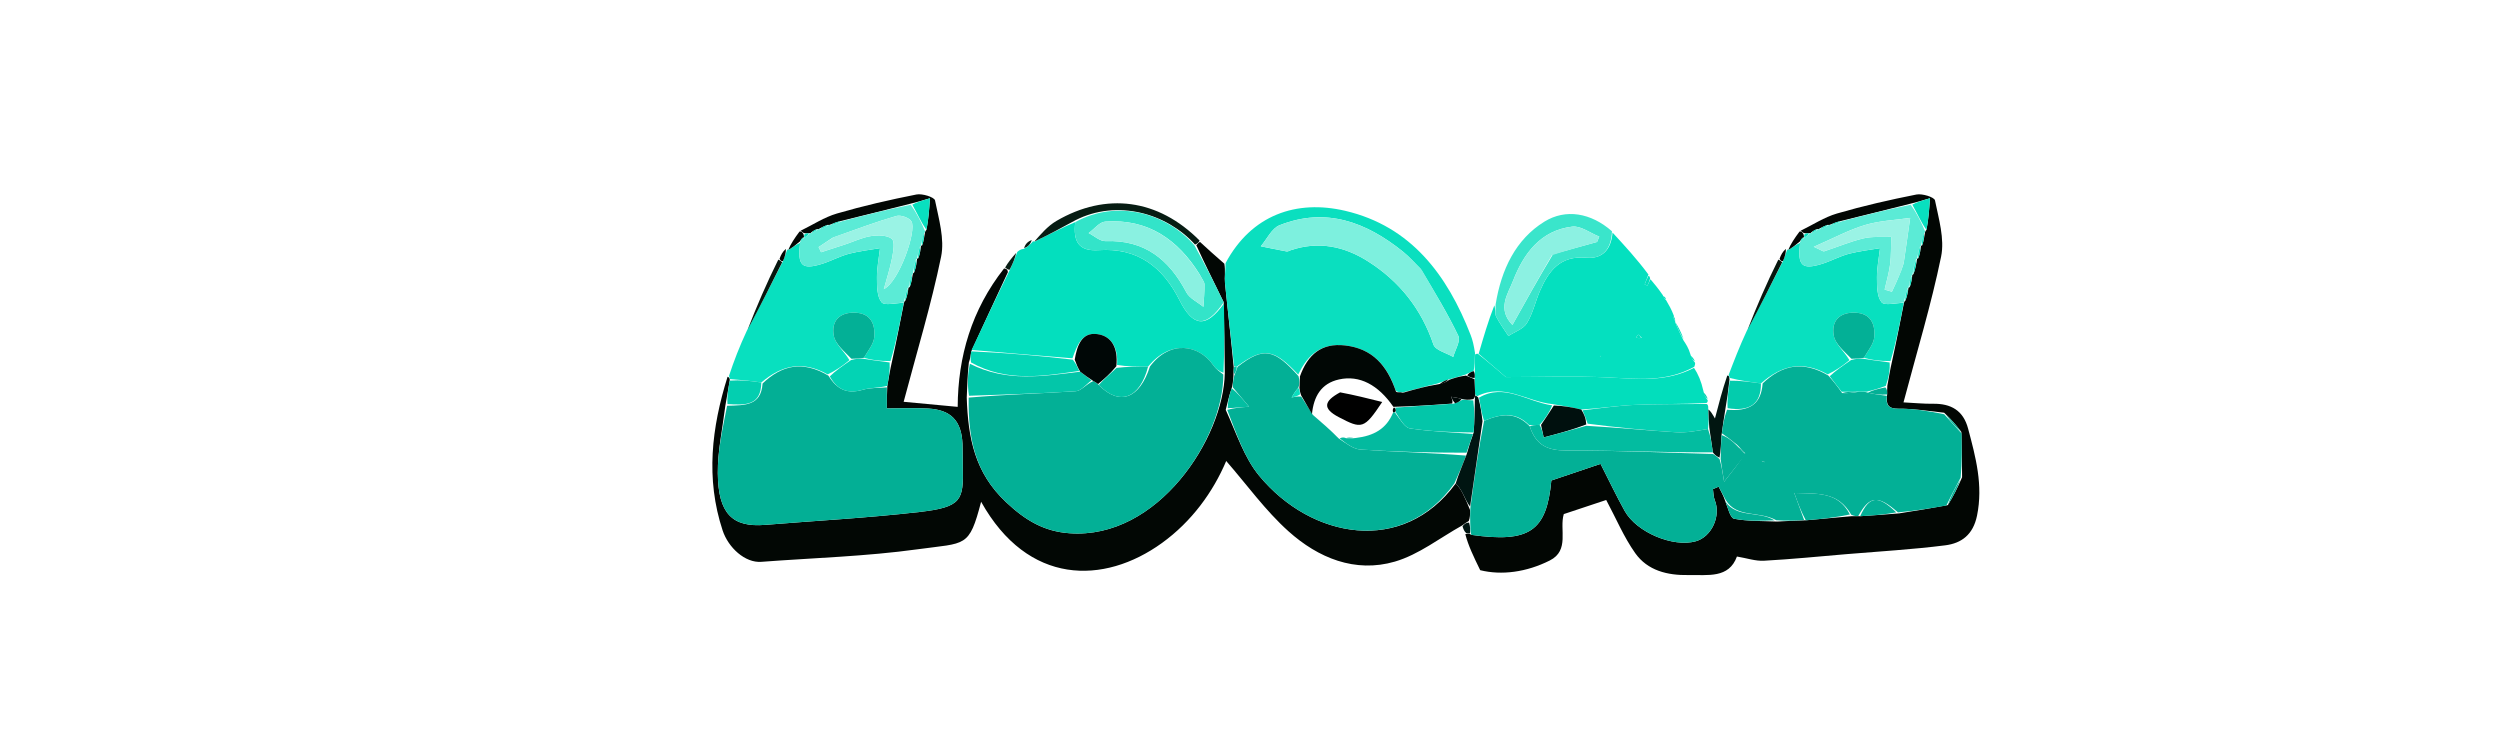 <svg version="1.1" id="Layer_1" xmlns="http://www.w3.org/2000/svg" xmlns:xlink="http://www.w3.org/1999/xlink" x="0px" y="0px"
	 width="100%" viewBox="0 0 600 180" enable-background="new 0 0 600 180" xml:space="preserve">



<path fill="#020704" opacity="1" stroke="none" 
	d="
M350.953,126.094 
	C345.583,129.07 340.521,133.105 334.772,134.783 
	C325.197,137.579 316.347,133.885 309.238,127.511 
	C303.699,122.546 299.267,116.348 294.291,110.639 
	C291.122,118.102 286.021,125.155 278.865,130.325 
	C264.946,140.378 246.696,140.538 235.467,120.423 
	C232.564,131.549 231.855,130.222 220.297,131.82 
	C207.867,133.538 195.249,133.894 182.713,134.84 
	C178.827,135.133 174.798,131.449 173.429,127.302 
	C169.318,114.851 170.794,102.603 174.62,90.413 
	C175.103,90.64 175.159,90.808 175.131,91.354 
	C174.757,93.477 174.467,95.221 174.081,97.38 
	C173.374,103.048 172.225,108.307 172.27,113.555 
	C172.352,123.268 175.757,126.614 183.623,125.969 
	C195.956,124.956 208.328,124.299 220.614,122.882 
	C230.838,121.702 231.266,120.077 231.075,112.008 
	C231.032,110.178 231.079,108.345 230.998,106.516 
	C230.753,101.002 228.237,98.346 222.732,98.05 
	C219.472,97.875 216.195,98.018 212.85,98.018 
	C212.85,95.951 212.85,94.459 212.958,92.597 
	C213.341,90.481 213.617,88.734 214.101,86.651 
	C215.171,81.772 216.032,77.229 216.961,72.62 
	C217.029,72.553 216.978,72.369 217.291,72.149 
	C217.766,70.943 217.926,69.957 218.044,68.985 
	C218.001,68.999 218.029,69.085 218.342,68.889 
	C218.787,67.705 218.918,66.716 219.083,65.711 
	C219.116,65.693 219.094,65.621 219.403,65.369 
	C219.866,64.071 220.019,63.024 220.107,62.001 
	C220.041,62.024 220.09,62.154 220.396,61.969 
	C220.824,60.845 220.946,59.906 221.029,58.98 
	C220.99,58.994 221.016,59.073 221.319,58.873 
	C221.725,57.712 221.828,56.751 222.01,55.727 
	C222.088,55.663 222.016,55.474 222.348,55.182 
	C222.837,52.693 222.993,50.496 223.201,47.583 
	C221.185,48.179 219.904,48.558 218.224,48.961 
	C212.6,50.35 207.373,51.715 201.786,53.044 
	C200.598,53.339 199.771,53.671 198.979,54.013 
	C199.014,54.024 199.037,53.955 198.665,53.962 
	C197.676,54.306 197.058,54.641 196.441,54.991 
	C196.441,55.004 196.416,54.986 196.015,55.007 
	C195.217,55.345 194.821,55.662 194.454,55.996 
	C194.483,56.012 194.447,55.956 194.103,55.957 
	C193.534,56 193.308,56.042 192.855,55.902 
	C192.47,55.605 192.313,55.49 192.156,55.374 
	C195.054,53.966 197.827,52.127 200.876,51.239 
	C207.149,49.411 213.54,47.947 219.951,46.678 
	C221.356,46.399 224.247,47.318 224.407,48.102 
	C225.31,52.55 226.739,57.36 225.865,61.61 
	C223.503,73.096 220.072,84.363 216.877,96.43 
	C221.429,96.858 225.527,97.242 229.845,97.648 
	C229.911,85.578 233.163,74.379 240.978,64.427 
	C241.644,64.517 241.836,64.74 241.895,65.317 
	C238.921,71.761 236.052,77.875 233.103,84.323 
	C232.948,85.336 232.873,86.017 232.524,87.016 
	C232.202,89.884 232.153,92.434 232.018,95.424 
	C232.347,105.137 233.909,113.422 241.466,120.533 
	C246.181,124.968 250.645,127.545 256.683,127.98 
	C277.939,129.511 293.694,105.041 293.95,89.548 
	C293.906,83.707 293.826,78.29 293.686,72.533 
	C291.404,67.808 289.183,63.422 287.107,58.845 
	C287.458,58.405 287.704,58.203 287.989,58.05 
	C289.809,59.719 291.63,61.387 293.842,63.289 
	C294.142,65.008 293.85,66.514 293.996,67.976 
	C294.663,74.644 295.453,81.3 296.102,88.287 
	C296.033,89.068 296.06,89.521 296.022,90.339 
	C295.922,91.445 295.885,92.186 295.606,93.165 
	C295.006,94.928 294.65,96.453 294.174,98.364 
	C296.723,103.936 298.578,109.794 302.206,114.188 
	C314.726,129.35 336.723,133.305 349.374,116.022 
	C350.152,116.844 350.656,117.632 351.075,118.464 
	C351.665,119.634 352.191,120.836 352.809,122.39 
	C352.84,123.497 352.806,124.238 352.503,125.04 
	C351.807,125.431 351.38,125.762 350.953,126.094 
z"/>
<path fill="#020603" opacity="1" stroke="none" 
	d="
M432.16,55.374 
	C435.056,53.967 437.827,52.128 440.875,51.241 
	C447.144,49.416 453.533,47.954 459.94,46.686 
	C461.346,46.407 464.237,47.314 464.396,48.093 
	C465.302,52.537 466.737,57.342 465.865,61.588 
	C463.506,73.074 460.076,84.34 456.839,96.572 
	C459.525,96.706 461.717,96.933 463.906,96.901 
	C468.223,96.838 471.179,98.482 472.348,102.877 
	C474.168,109.723 475.987,116.443 474.487,123.751 
	C473.543,128.354 470.743,130.383 466.863,130.877 
	C458.991,131.881 451.047,132.329 443.133,132.997 
	C436.538,133.554 429.948,134.215 423.343,134.577 
	C421.318,134.688 419.248,133.964 416.864,133.566 
	C414.924,138.883 409.881,137.928 405.22,138.015 
	C400.177,138.108 395.426,136.946 392.453,132.754 
	C389.726,128.908 387.869,124.445 385.489,119.994 
	C382.152,121.104 378.79,122.223 375.308,123.381 
	C374.199,127.058 376.776,132.087 371.945,134.518 
	C366.327,137.345 360.368,138.113 355.248,136.845 
	C353.627,133.512 352.39,130.969 351.677,128.203 
	C352.409,127.994 352.616,128.008 353.087,128.364 
	C367.061,130.34 371.201,127.492 372.325,115.319 
	C376.163,114.022 380.136,112.68 384.128,111.332 
	C386.194,115.381 387.941,119.074 389.927,122.634 
	C392.79,127.769 401.54,131.421 406.964,129.912 
	C410.794,128.847 413.083,123.83 411.546,120.041 
	C411.218,119.232 411.245,118.278 411.109,117.391 
	C411.563,117.195 412.018,116.999 412.473,116.802 
	C413.04,117.868 413.607,118.934 414.11,120.393 
	C414.75,122.081 415.273,124.325 416.191,124.5 
	C419.415,125.116 422.774,125.021 426.515,125.175 
	C428.964,125.046 430.981,124.937 433.395,124.873 
	C437.196,124.555 440.598,124.191 444.332,123.89 
	C445.109,123.91 445.554,123.869 446.436,123.892 
	C449.715,123.707 452.556,123.457 455.814,123.207 
	C459.86,122.58 463.489,121.954 467.472,121.229 
	C468.826,119.087 469.828,117.043 470.899,114.546 
	C470.902,110.729 470.835,107.366 470.724,103.681 
	C469.453,101.97 468.225,100.58 466.598,99.053 
	C462.69,98.613 459.18,98.061 455.675,98.092 
	C453.178,98.113 452.567,97.154 452.916,94.664 
	C452.937,93.873 452.894,93.42 452.96,92.597 
	C453.344,90.481 453.619,88.735 454.104,86.652 
	C455.174,81.773 456.035,77.231 456.964,72.622 
	C457.032,72.555 456.979,72.372 457.293,72.152 
	C457.767,70.945 457.928,69.958 458.046,68.986 
	C458.003,69 458.031,69.086 458.335,68.905 
	C458.754,67.798 458.868,66.873 458.96,65.959 
	C458.937,65.97 458.955,66.018 459.237,65.786 
	C459.741,64.365 459.962,63.176 460.117,62.006 
	C460.051,62.025 460.092,62.157 460.399,61.971 
	C460.827,60.847 460.949,59.907 461.031,58.981 
	C460.991,58.995 461.018,59.074 461.322,58.874 
	C461.728,57.713 461.831,56.752 462.013,55.727 
	C462.091,55.664 462.017,55.477 462.35,55.186 
	C462.84,52.695 462.996,50.495 463.204,47.578 
	C461.185,48.176 459.902,48.556 458.221,48.959 
	C452.598,50.348 447.373,51.713 441.786,53.041 
	C440.597,53.336 439.77,53.669 438.978,54.012 
	C439.013,54.023 439.037,53.953 438.665,53.96 
	C437.675,54.303 437.057,54.64 436.443,54.991 
	C436.447,55.006 436.418,54.983 436.016,55.004 
	C435.217,55.342 434.82,55.661 434.453,55.995 
	C434.482,56.011 434.447,55.954 434.103,55.955 
	C433.532,55.997 433.306,56.039 432.853,55.9 
	C432.471,55.604 432.316,55.489 432.16,55.374 
z"/>
<path fill="#0ADFBF" opacity="1" stroke="none" 
	d="
M296.199,87.96 
	C295.453,81.3 294.663,74.644 293.996,67.976 
	C293.85,66.514 294.142,65.008 294.142,63.135 
	C300.34,51.568 311.13,47.843 322.874,50.602 
	C338.665,54.313 347.361,66.011 352.964,80.423 
	C353.43,81.621 353.718,82.889 354.004,84.715 
	C353.933,86.57 353.947,87.835 353.662,89.059 
	C352.893,89.309 352.422,89.599 351.639,89.92 
	C350.169,90.346 349.013,90.74 347.604,91.077 
	C346.603,91.399 345.855,91.779 344.834,92.082 
	C342.041,92.731 339.523,93.456 336.653,94.172 
	C335.858,94.14 335.413,94.118 334.97,93.728 
	C332.891,87.58 329.268,83.646 322.808,82.907 
	C317.179,82.263 313.879,85.049 311.572,89.902 
	C305.68,83.588 303.171,83.27 296.812,88.007 
	C296.609,87.981 296.199,87.96 296.199,87.96 
M340.972,64.543 
	C339.548,63.144 338.231,61.612 336.682,60.369 
	C327.886,53.313 318.227,49.65 307.093,54.058 
	C305.219,54.8 304.072,57.377 302.589,59.107 
	C304.658,59.528 306.724,59.969 308.8,60.35 
	C309.088,60.403 309.43,60.169 309.745,60.062 
	C316.389,57.806 322.572,59.071 328.324,62.726 
	C335.879,67.526 341.115,74.125 344.03,82.702 
	C344.494,84.07 347.137,84.698 348.772,85.668 
	C349.236,83.965 350.585,81.84 350.01,80.632 
	C347.467,75.294 344.37,70.22 340.972,64.543 
z"/>
<path fill="#03DFBE" opacity="1" stroke="none" 
	d="
M233.183,83.99 
	C236.052,77.875 238.921,71.761 242.218,65.059 
	C243.148,63.136 243.65,61.8 244.153,60.465 
	C244.535,60.141 244.917,59.817 245.694,59.723 
	C246.712,59.256 247.335,58.56 247.958,57.864 
	C247.958,57.864 247.943,57.947 248.262,57.997 
	C251.745,56.323 254.908,54.598 258.056,53.309 
	C257.5,58.041 258.92,60.362 263.724,60.039 
	C272.934,59.42 279.026,64.008 283.046,71.982 
	C286.36,78.555 289.461,78.766 293.747,72.873 
	C293.826,78.29 293.906,83.707 293.631,89.463 
	C292.59,89.116 291.774,88.518 291.237,87.73 
	C287.802,82.698 280.85,81.457 275.545,87.984 
	C272.788,87.992 270.467,87.986 268.096,87.582 
	C268.377,83.537 266.83,80.63 263.293,80.179 
	C259.617,79.711 258.492,82.926 257.389,85.994 
	C249.015,85.328 241.099,84.659 233.183,83.99 
z"/>
<path fill="#04E0BF" opacity="1" stroke="none" 
	d="
M406.781,87.009 
	C406.836,87.177 406.892,87.345 406.626,88.027 
	C399.783,91.809 392.911,90.923 385.978,90.587 
	C377.929,90.196 369.847,90.496 361.408,90.496 
	C359.545,88.897 357.214,86.897 354.883,84.897 
	C356.031,80.951 357.179,77.005 358.643,73.288 
	C358.98,74.345 358.734,75.308 359.074,75.97 
	C359.911,77.601 361.018,79.092 362.016,80.639 
	C363.536,79.637 365.591,78.963 366.455,77.558 
	C367.898,75.21 368.491,72.356 369.603,69.784 
	C371.691,64.95 374.518,61.294 380.698,61.852 
	C384.682,62.211 386.721,59.735 387.009,55.818 
	C389.943,59.001 392.877,62.185 395.624,65.888 
	C395.198,67.028 394.958,67.646 394.719,68.265 
	C394.94,68.355 395.16,68.446 395.38,68.536 
	C395.622,68.028 395.865,67.521 396.107,67.014 
	C397.023,68.102 397.94,69.19 399.044,70.79 
	C399.389,71.567 399.588,71.795 399.829,71.987 
	C400.49,73.11 401.152,74.233 401.739,75.815 
	C401.618,76.604 401.759,76.832 402.09,76.959 
	C402.09,76.959 402.022,76.987 402.035,77.314 
	C402.712,78.994 403.375,80.347 404.038,81.7 
	C404.65,82.617 405.261,83.534 405.68,84.971 
	C405.919,85.998 406.35,86.504 406.781,87.009 
M394.032,81.062 
	C393.754,80.808 393.476,80.553 393.199,80.299 
	C393.008,80.524 392.816,80.749 392.625,80.974 
	C392.994,81.112 393.364,81.25 394.032,81.062 
M384.098,85.651 
	C384.098,85.651 384.012,85.358 384.012,85.358 
	C384.012,85.358 383.917,85.649 384.098,85.651 
z"/>
<path fill="#08E0BF" opacity="1" stroke="none" 
	d="
M456.895,72.688 
	C456.035,77.231 455.174,81.773 453.724,86.655 
	C451.1,86.688 449.065,86.381 447.33,85.873 
	C448.4,84.071 449.698,82.512 449.828,80.861 
	C450.067,77.824 449.009,75.192 445.258,75.044 
	C441.395,74.892 439.448,77.137 440.119,80.611 
	C440.508,82.623 442.618,84.303 443.867,86.442 
	C442.179,87.843 440.577,88.934 438.639,89.851 
	C432.595,86.451 427.571,87.664 422.628,92.019 
	C419.893,91.662 417.563,91.316 415.155,90.713 
	C415.011,90.292 414.946,90.125 414.881,89.959 
	C416.172,86.578 417.462,83.198 419.246,79.366 
	C422.398,73.594 425.058,68.272 427.916,62.657 
	C428.386,61.53 428.657,60.696 428.928,59.862 
	C428.928,59.862 428.935,59.951 429.219,59.982 
	C430.328,59.322 431.153,58.631 432.009,58.31 
	C431.359,63.759 432.456,64.806 437.187,63.358 
	C439.402,62.68 441.475,61.515 443.705,60.915 
	C446.149,60.258 448.699,59.997 451.203,59.563 
	C450.934,61.915 450.451,64.267 450.461,66.618 
	C450.47,68.65 450.452,71.156 451.573,72.541 
	C452.299,73.438 455.051,72.696 456.895,72.688 
z"/>
<path fill="#08E0BF" opacity="1" stroke="none" 
	d="
M216.893,72.687 
	C216.032,77.229 215.171,81.772 213.721,86.655 
	C211.098,86.688 209.065,86.381 207.33,85.873 
	C208.4,84.071 209.698,82.512 209.828,80.861 
	C210.067,77.824 209.009,75.191 205.258,75.044 
	C201.395,74.892 199.447,77.137 200.119,80.611 
	C200.507,82.623 202.617,84.304 203.867,86.443 
	C202.178,87.844 200.575,88.936 198.636,89.855 
	C192.585,86.442 187.561,87.684 182.71,91.799 
	C180.006,91.363 177.61,91.169 175.214,90.976 
	C175.159,90.808 175.103,90.64 174.952,90.225 
	C176.156,86.591 177.454,83.204 179.246,79.366 
	C182.399,73.594 185.059,68.273 187.918,62.659 
	C188.388,61.531 188.657,60.697 188.927,59.863 
	C188.927,59.863 188.933,59.95 189.218,59.983 
	C190.329,59.325 191.155,58.633 192.01,58.312 
	C191.359,63.76 192.456,64.806 197.188,63.357 
	C199.403,62.679 201.476,61.515 203.706,60.915 
	C206.149,60.257 208.699,59.996 211.203,59.562 
	C210.934,61.914 210.451,64.266 210.462,66.617 
	C210.471,68.649 210.452,71.154 211.572,72.54 
	C212.297,73.436 215.049,72.694 216.893,72.687 
z"/>
<path fill="#02DEBC" opacity="1" stroke="none" 
	d="
M354.694,84.909 
	C357.214,86.897 359.545,88.897 361.408,90.496 
	C369.847,90.496 377.929,90.196 385.978,90.587 
	C392.911,90.923 399.783,91.809 406.564,88.284 
	C407.557,89.765 408.293,91.501 408.809,93.798 
	C409.006,94.92 409.422,95.48 409.839,96.04 
	C409.839,96.04 409.987,96.482 409.501,96.731 
	C403.441,97.028 397.86,96.922 392.295,97.176 
	C388.12,97.367 383.966,98.023 379.504,98.286 
	C377.158,97.741 375.109,97.382 372.653,96.994 
	C366.42,96.394 361.019,91.866 354.597,95.057 
	C354.408,95.022 354.04,94.908 354.036,94.515 
	C353.978,93.082 353.924,92.042 353.923,90.688 
	C353.972,89.949 353.966,89.524 353.961,89.099 
	C353.947,87.835 353.933,86.57 354.023,85.103 
	C354.127,84.901 354.505,84.92 354.694,84.909 
z"/>
<path fill="#3AE5CB" opacity="1" stroke="none" 
	d="
M386.874,55.507 
	C386.721,59.735 384.682,62.211 380.698,61.852 
	C374.518,61.294 371.691,64.95 369.603,69.784 
	C368.491,72.356 367.898,75.21 366.455,77.558 
	C365.591,78.963 363.536,79.637 362.016,80.639 
	C361.018,79.092 359.911,77.601 359.074,75.97 
	C358.734,75.308 358.98,74.345 358.945,73.079 
	C360.314,64.616 363.812,57.412 370.67,53.186 
	C375.755,50.052 381.805,51.05 386.874,55.507 
M372.733,60.992 
	C376.255,60.018 379.776,59.044 383.297,58.07 
	C383.475,57.644 383.652,57.218 383.83,56.792 
	C381.66,55.936 379.379,54.147 377.341,54.392 
	C369.708,55.31 365.661,60.872 363.114,67.435 
	C361.904,70.554 359.224,74.136 362.988,77.985 
	C366.218,72.186 369.195,66.84 372.733,60.992 
z"/>
<path fill="#03D1B2" opacity="1" stroke="none" 
	d="
M379.803,98.472 
	C383.966,98.023 388.12,97.367 392.295,97.176 
	C397.86,96.922 403.441,97.028 409.432,96.953 
	C409.849,96.927 410.015,97.392 409.976,98.029 
	C410.037,100.001 410.137,101.337 409.917,102.956 
	C407.157,103.428 404.7,103.902 402.283,103.75 
	C395.191,103.302 388.116,102.605 381.037,101.682 
	C380.627,100.396 380.215,99.434 379.803,98.472 
z"/>
<path fill="#071C13" opacity="1" stroke="none" 
	d="
M258.072,52.873 
	C254.908,54.598 251.745,56.323 248.221,57.987 
	C249.743,56.273 251.417,54.264 253.541,53.024 
	C265.475,46.061 277.963,47.731 287.89,57.72 
	C287.704,58.203 287.458,58.405 286.808,58.694 
	C280.066,51.233 268.159,47.713 258.072,52.873 
z"/>
<path fill="#011611" opacity="1" stroke="none" 
	d="
M410.238,102.673 
	C410.137,101.337 410.037,100.001 410.021,98.271 
	C410.557,98.654 411.009,99.431 411.59,100.432 
	C412.483,96.985 413.347,93.651 414.546,90.138 
	C414.946,90.125 415.011,90.292 415.075,91.108 
	C414.785,93.826 414.495,95.895 414.065,98.328 
	C413.703,100.461 413.479,102.23 413.171,104.413 
	C413.039,106.503 412.992,108.179 412.686,109.824 
	C411.996,109.514 411.564,109.237 411.085,108.553 
	C410.771,106.323 410.504,104.498 410.238,102.673 
z"/>
<path fill="#06160E" opacity="1" stroke="none" 
	d="
M427.717,62.95 
	C425.058,68.272 422.398,73.594 419.43,79.109 
	C421.547,73.639 423.973,67.975 426.797,62.305 
	C427.338,62.54 427.512,62.757 427.717,62.95 
z"/>
<path fill="#06160E" opacity="1" stroke="none" 
	d="
M187.719,62.952 
	C185.059,68.273 182.399,73.594 179.43,79.109 
	C181.547,73.64 183.973,67.976 186.795,62.306 
	C187.337,62.542 187.512,62.76 187.719,62.952 
z"/>
<path fill="#020603" opacity="1" stroke="none" 
	d="
M431.979,57.94 
	C431.153,58.631 430.328,59.322 429.174,59.982 
	C429.771,58.555 430.697,57.159 431.891,55.569 
	C432.316,55.489 432.471,55.604 432.806,56.129 
	C432.986,56.54 432.931,57.006 432.968,57.006 
	C433.005,57.007 433.007,56.933 432.736,57.002 
	C432.287,57.382 432.107,57.693 431.96,58.003 
	C431.992,58.002 431.979,57.94 431.979,57.94 
z"/>
<path fill="#020704" opacity="1" stroke="none" 
	d="
M191.98,57.942 
	C191.155,58.633 190.329,59.325 189.175,59.983 
	C189.77,58.555 190.695,57.159 191.888,55.569 
	C192.313,55.49 192.47,55.605 192.807,56.131 
	C192.988,56.542 192.933,57.007 192.969,57.007 
	C193.006,57.008 193.008,56.935 192.737,57.004 
	C192.288,57.384 192.109,57.694 191.961,58.004 
	C191.993,58.004 191.98,57.942 191.98,57.942 
z"/>
<path fill="#02DDBC" opacity="1" stroke="none" 
	d="
M404.074,81.368 
	C403.375,80.347 402.712,78.994 402.051,77.281 
	C402.739,78.292 403.425,79.664 404.074,81.368 
z"/>
<path fill="#071C13" opacity="1" stroke="none" 
	d="
M243.882,60.687 
	C243.65,61.8 243.148,63.136 242.322,64.729 
	C241.836,64.74 241.644,64.517 241.234,64.204 
	C241.902,63.028 242.757,61.969 243.882,60.687 
z"/>
<path fill="#001512" opacity="1" stroke="none" 
	d="
M352.824,128.021 
	C352.616,128.008 352.409,127.994 351.888,127.957 
	C351.404,127.483 351.232,127.031 351.007,126.337 
	C351.38,125.762 351.807,125.431 352.582,125.415 
	C352.895,126.494 352.859,127.257 352.824,128.021 
z"/>
<path fill="#02DDBC" opacity="1" stroke="none" 
	d="
M396.031,66.773 
	C395.865,67.521 395.622,68.028 395.38,68.536 
	C395.16,68.446 394.94,68.355 394.719,68.265 
	C394.958,67.646 395.198,67.028 395.615,66.232 
	C395.848,66.215 395.902,66.374 396.031,66.773 
z"/>
<path fill="#020704" opacity="1" stroke="none" 
	d="
M187.918,62.659 
	C187.512,62.76 187.337,62.542 187.09,62.116 
	C187.422,61.153 187.856,60.374 188.609,59.729 
	C188.657,60.697 188.388,61.531 187.918,62.659 
z"/>
<path fill="#020603" opacity="1" stroke="none" 
	d="
M427.916,62.657 
	C427.512,62.757 427.338,62.54 427.092,62.115 
	C427.424,61.153 427.857,60.373 428.61,59.728 
	C428.657,60.696 428.386,61.53 427.916,62.657 
z"/>
<path fill="#03D1B2" opacity="1" stroke="none" 
	d="
M409.861,95.742 
	C409.422,95.48 409.006,94.92 408.748,94.16 
	C409.232,94.455 409.558,94.95 409.861,95.742 
z"/>
<path fill="#02DEBC" opacity="1" stroke="none" 
	d="
M406.786,86.727 
	C406.35,86.504 405.919,85.998 405.63,85.314 
	C406.112,85.572 406.452,86.009 406.786,86.727 
z"/>
<path fill="#071C13" opacity="1" stroke="none" 
	d="
M247.616,57.612 
	C247.335,58.56 246.712,59.256 245.783,59.549 
	C246.076,58.551 246.675,57.955 247.616,57.612 
z"/>
<path fill="#02DDBC" opacity="1" stroke="none" 
	d="
M402.036,76.722 
	C401.759,76.832 401.618,76.604 401.747,76.149 
	C401.828,76.022 401.981,76.484 402.036,76.722 
z"/>
<path fill="#02DDBC" opacity="1" stroke="none" 
	d="
M399.859,71.724 
	C399.588,71.795 399.389,71.567 399.132,71.096 
	C399.318,71.081 399.603,71.271 399.859,71.724 
z"/>
<path fill="#03B096" opacity="1" stroke="none" 
	d="
M353.087,128.364 
	C352.859,127.257 352.895,126.494 352.852,125.354 
	C352.806,124.238 352.84,123.497 352.89,121.934 
	C353.873,114.435 354.84,107.758 356.18,101.011 
	C360.245,99.274 363.813,98.788 367.15,102.347 
	C368.654,106.961 371.537,108.132 375.989,108.118 
	C387.702,108.081 399.418,108.638 411.132,108.959 
	C411.564,109.237 411.996,109.514 412.698,110.19 
	C413.161,111.768 413.353,112.946 413.789,115.616 
	C416.084,112.698 417.533,110.854 418.852,108.756 
	C418.161,107.998 417.602,107.496 416.878,106.725 
	C415.561,105.637 414.408,104.818 413.255,103.999 
	C413.479,102.23 413.703,100.461 414.489,98.332 
	C419.79,98.783 422.672,97.1 423.033,92.03 
	C427.571,87.664 432.595,86.451 438.797,90.125 
	C440.195,91.722 441.099,92.872 442.105,94.335 
	C443.469,94.44 444.733,94.233 446.331,94.014 
	C447.112,94.005 447.559,94.007 448.285,94.233 
	C449.994,94.638 451.423,94.82 452.852,95.001 
	C452.567,97.154 453.178,98.113 455.675,98.092 
	C459.18,98.061 462.69,98.613 466.603,99.419 
	C468.261,101.283 469.514,102.643 470.768,104.003 
	C470.835,107.366 470.902,110.729 470.56,114.628 
	C469.141,117.219 468.13,119.273 467.119,121.328 
	C463.489,121.954 459.86,122.58 455.51,122.975 
	C450.703,118.734 448.651,118.987 446,123.827 
	C445.554,123.869 445.109,123.91 444.304,123.538 
	C441.094,117.886 436.064,118.535 430.622,118.311 
	C431.496,120.708 432.247,122.768 432.998,124.827 
	C430.981,124.937 428.964,125.046 426.318,124.859 
	C422.051,122.536 416.873,124.398 414.175,120 
	C413.607,118.934 413.04,117.868 412.473,116.802 
	C412.018,116.999 411.563,117.195 411.109,117.391 
	C411.245,118.278 411.218,119.232 411.546,120.041 
	C413.083,123.83 410.794,128.847 406.964,129.912 
	C401.54,131.421 392.79,127.769 389.927,122.634 
	C387.941,119.074 386.194,115.381 384.128,111.332 
	C380.136,112.68 376.163,114.022 372.325,115.319 
	C371.201,127.492 367.061,130.34 353.087,128.364 
M422.806,110.629 
	C423.054,110.735 423.302,110.842 423.551,110.948 
	C423.38,110.777 423.208,110.606 422.806,110.629 
z"/>
<path fill="#03B096" opacity="1" stroke="none" 
	d="
M275.98,87.969 
	C280.85,81.457 287.802,82.698 291.237,87.73 
	C291.774,88.518 292.59,89.116 293.596,89.887 
	C293.694,105.041 277.939,129.511 256.683,127.98 
	C250.645,127.545 246.181,124.968 241.466,120.533 
	C233.909,113.422 232.347,105.137 232.48,95.425 
	C241.412,94.662 249.804,94.449 258.173,93.899 
	C259.489,93.812 260.705,92.198 262.395,91.444 
	C263.058,91.789 263.293,91.98 263.696,92.389 
	C268.712,97.52 273.535,95.674 275.98,87.969 
z"/>
<path fill="#03AF95" opacity="1" stroke="none" 
	d="
M183.018,92.04 
	C187.561,87.684 192.585,86.442 198.818,90.158 
	C201.093,93.839 203.67,94.528 207.105,93.539 
	C208.924,93.015 210.929,93.136 212.85,92.966 
	C212.85,94.459 212.85,95.951 212.85,98.018 
	C216.195,98.018 219.472,97.875 222.732,98.05 
	C228.237,98.346 230.753,101.002 230.998,106.516 
	C231.079,108.345 231.032,110.178 231.075,112.008 
	C231.266,120.077 230.838,121.702 220.614,122.882 
	C208.328,124.299 195.956,124.956 183.623,125.969 
	C175.757,126.614 172.352,123.268 172.27,113.555 
	C172.225,108.307 173.374,103.048 174.503,97.389 
	C178.868,97.246 182.653,97.409 183.018,92.04 
z"/>
<path fill="#03B096" opacity="1" stroke="none" 
	d="
M297.016,88.033 
	C303.171,83.27 305.68,83.588 311.644,90.284 
	C311.989,91.504 311.925,92.274 311.582,93.099 
	C310.861,93.898 310.419,94.643 309.977,95.388 
	C310.656,95.25 311.335,95.111 312.283,95.178 
	C313.325,96.707 314.1,98.03 315.092,99.582 
	C317.282,101.476 319.253,103.144 321.251,105.202 
	C323.042,106.394 324.768,107.779 326.577,107.898 
	C334.97,108.453 343.387,108.656 351.847,109.338 
	C350.953,111.796 350.007,113.902 349.061,116.009 
	C336.723,133.305 314.726,129.35 302.206,114.188 
	C298.578,109.794 296.723,103.936 294.531,98.365 
	C296.342,97.879 297.678,97.776 299.783,97.614 
	C298.091,95.598 296.97,94.263 295.849,92.927 
	C295.885,92.186 295.922,91.445 296.224,90.148 
	C296.666,89.072 296.841,88.552 297.016,88.033 
z"/>
<path fill="#5BEBD6" opacity="1" stroke="none" 
	d="
M216.961,72.62 
	C215.049,72.694 212.297,73.436 211.572,72.54 
	C210.452,71.154 210.471,68.649 210.462,66.617 
	C210.451,64.266 210.934,61.914 211.203,59.562 
	C208.699,59.996 206.149,60.257 203.706,60.915 
	C201.476,61.515 199.403,62.679 197.188,63.357 
	C192.456,64.806 191.359,63.76 192.01,58.312 
	C191.98,57.942 191.993,58.004 192.212,57.909 
	C192.624,57.52 192.816,57.227 193.008,56.935 
	C193.008,56.935 193.006,57.008 193.262,56.904 
	C193.828,56.519 194.137,56.238 194.447,55.956 
	C194.447,55.956 194.483,56.012 194.824,55.927 
	C195.582,55.557 195.999,55.272 196.416,54.986 
	C196.416,54.986 196.441,55.004 196.809,55.005 
	C197.798,54.655 198.417,54.305 199.037,53.955 
	C199.037,53.955 199.014,54.024 199.322,54.053 
	C200.469,53.748 201.308,53.414 202.147,53.08 
	C207.373,51.715 212.6,50.35 218.563,49.147 
	C220.205,51.364 221.111,53.419 222.016,55.474 
	C222.016,55.474 222.088,55.663 221.793,56.012 
	C221.337,57.266 221.177,58.169 221.016,59.073 
	C221.016,59.073 220.99,58.994 220.777,59.224 
	C220.406,60.354 220.248,61.254 220.09,62.154 
	C220.09,62.154 220.041,62.024 219.828,62.283 
	C219.44,63.568 219.267,64.595 219.094,65.621 
	C219.094,65.621 219.116,65.693 218.847,66.002 
	C218.395,67.235 218.212,68.16 218.029,69.085 
	C218.029,69.085 218.001,68.999 217.786,69.248 
	C217.374,70.454 217.176,71.412 216.978,72.369 
	C216.978,72.369 217.029,72.553 216.961,72.62 
M199.837,57.055 
	C198.713,57.803 197.589,58.551 196.465,59.298 
	C196.663,59.712 196.861,60.125 197.059,60.539 
	C198.994,59.91 200.933,59.292 202.864,58.651 
	C204.918,57.969 206.923,56.989 209.03,56.661 
	C210.682,56.404 212.866,56.412 214.032,57.314 
	C214.796,57.903 214.399,60.342 214.105,61.873 
	C213.618,64.412 212.796,66.887 212.116,69.388 
	C215.756,67.704 220.107,55.308 218.73,53.113 
	C218.179,52.236 216.162,51.533 215.127,51.834 
	C210.187,53.269 205.355,55.076 199.837,57.055 
z"/>
<path fill="#33E4C9" opacity="1" stroke="none" 
	d="
M258.056,53.309 
	C268.159,47.713 280.066,51.233 286.664,58.885 
	C289.183,63.422 291.404,67.808 293.686,72.533 
	C289.461,78.766 286.36,78.555 283.046,71.982 
	C279.026,64.008 272.934,59.42 263.724,60.039 
	C258.92,60.362 257.5,58.041 258.056,53.309 
M287.892,65.805 
	C282.666,57.435 275.468,52.456 265.261,53.185 
	C263.874,53.284 262.602,54.981 261.277,55.938 
	C262.624,56.616 263.994,57.922 265.313,57.872 
	C274.67,57.518 280.559,62.247 284.704,70.132 
	C285.484,71.616 287.421,72.493 288.824,73.65 
	C288.923,71.853 289.103,70.054 289.078,68.257 
	C289.069,67.656 288.538,67.062 287.892,65.805 
z"/>
<path fill="#03C6A9" opacity="1" stroke="none" 
	d="
M261.967,91.29 
	C260.705,92.198 259.489,93.812 258.173,93.899 
	C249.804,94.449 241.412,94.662 232.567,94.985 
	C232.153,92.434 232.202,89.884 232.778,87.307 
	C241.601,91.776 250.304,90.284 259.252,89.201 
	C260.331,90.014 261.149,90.652 261.967,91.29 
z"/>
<path fill="#03D6B6" opacity="1" stroke="none" 
	d="
M258.991,89.027 
	C250.304,90.284 241.601,91.776 233.052,86.988 
	C232.873,86.017 232.948,85.336 233.103,84.323 
	C241.099,84.659 249.015,85.328 257.476,86.315 
	C258.344,87.43 258.667,88.229 258.991,89.027 
z"/>
<path fill="#03D3B4" opacity="1" stroke="none" 
	d="
M212.958,92.597 
	C210.929,93.136 208.924,93.015 207.105,93.539 
	C203.67,94.528 201.093,93.839 199.154,90.332 
	C200.575,88.936 202.178,87.844 204.251,86.411 
	C205.491,86.071 206.261,86.073 207.031,86.074 
	C209.065,86.381 211.098,86.688 213.512,86.991 
	C213.617,88.734 213.341,90.481 212.958,92.597 
z"/>
<path fill="#001512" opacity="1" stroke="none" 
	d="
M349.374,116.022 
	C350.007,113.902 350.953,111.796 352.009,109.002 
	C352.582,106.926 353.045,105.539 353.679,103.796 
	C353.885,101.008 353.92,98.574 353.969,95.832 
	C354.002,95.318 354.021,95.113 354.04,94.908 
	C354.04,94.908 354.408,95.022 354.78,95.404 
	C355.371,97.552 355.589,99.317 355.806,101.082 
	C354.84,107.758 353.873,114.435 352.825,121.567 
	C352.191,120.836 351.665,119.634 351.075,118.464 
	C350.656,117.632 350.152,116.844 349.374,116.022 
z"/>
<path fill="#03CFB0" opacity="1" stroke="none" 
	d="
M182.71,91.799 
	C182.653,97.409 178.868,97.246 174.599,96.975 
	C174.467,95.221 174.757,93.477 175.131,91.354 
	C177.61,91.169 180.006,91.363 182.71,91.799 
z"/>
<path fill="#03BFA2" opacity="1" stroke="none" 
	d="
M295.606,93.165 
	C296.97,94.263 298.091,95.598 299.783,97.614 
	C297.678,97.776 296.342,97.879 294.65,97.98 
	C294.65,96.453 295.006,94.928 295.606,93.165 
z"/>
<path fill="#08E0BF" opacity="1" stroke="none" 
	d="
M222.348,55.182 
	C221.111,53.419 220.205,51.364 218.961,49.123 
	C219.904,48.558 221.185,48.179 223.201,47.583 
	C222.993,50.496 222.837,52.693 222.348,55.182 
z"/>
<path fill="#08E0BF" opacity="1" stroke="none" 
	d="
M201.786,53.044 
	C201.308,53.414 200.469,53.748 199.287,54.043 
	C199.771,53.671 200.598,53.339 201.786,53.044 
z"/>
<path fill="#08E0BF" opacity="1" stroke="none" 
	d="
M221.319,58.873 
	C221.177,58.169 221.337,57.266 221.715,56.076 
	C221.828,56.751 221.725,57.712 221.319,58.873 
z"/>
<path fill="#08E0BF" opacity="1" stroke="none" 
	d="
M220.396,61.969 
	C220.248,61.254 220.406,60.354 220.816,59.21 
	C220.946,59.906 220.824,60.845 220.396,61.969 
z"/>
<path fill="#08E0BF" opacity="1" stroke="none" 
	d="
M218.342,68.889 
	C218.212,68.16 218.395,67.235 218.814,66.019 
	C218.918,66.716 218.787,67.705 218.342,68.889 
z"/>
<path fill="#08E0BF" opacity="1" stroke="none" 
	d="
M219.403,65.369 
	C219.267,64.595 219.44,63.568 219.893,62.26 
	C220.019,63.024 219.866,64.071 219.403,65.369 
z"/>
<path fill="#08E0BF" opacity="1" stroke="none" 
	d="
M217.291,72.149 
	C217.176,71.412 217.374,70.454 217.83,69.234 
	C217.926,69.957 217.766,70.943 217.291,72.149 
z"/>
<path fill="#03BFA2" opacity="1" stroke="none" 
	d="
M296.812,88.007 
	C296.841,88.552 296.666,89.072 296.289,89.783 
	C296.06,89.521 296.033,89.068 296.102,88.287 
	C296.199,87.96 296.609,87.981 296.812,88.007 
z"/>
<path fill="#08E0BF" opacity="1" stroke="none" 
	d="
M198.665,53.962 
	C198.417,54.305 197.798,54.655 196.809,54.992 
	C197.058,54.641 197.676,54.306 198.665,53.962 
z"/>
<path fill="#08E0BF" opacity="1" stroke="none" 
	d="
M194.103,55.957 
	C194.137,56.238 193.828,56.519 193.226,56.903 
	C192.933,57.007 192.988,56.542 193.035,56.313 
	C193.308,56.042 193.534,56 194.103,55.957 
z"/>
<path fill="#08E0BF" opacity="1" stroke="none" 
	d="
M196.015,55.007 
	C195.999,55.272 195.582,55.557 194.795,55.911 
	C194.821,55.662 195.217,55.345 196.015,55.007 
z"/>
<path fill="#5BEBD6" opacity="1" stroke="none" 
	d="
M456.964,72.622 
	C455.051,72.696 452.299,73.438 451.573,72.541 
	C450.452,71.156 450.47,68.65 450.461,66.618 
	C450.451,64.267 450.934,61.915 451.203,59.563 
	C448.699,59.997 446.149,60.258 443.705,60.915 
	C441.475,61.515 439.402,62.68 437.187,63.358 
	C432.456,64.806 431.359,63.759 432.009,58.31 
	C431.979,57.94 431.992,58.002 432.211,57.907 
	C432.623,57.519 432.815,57.226 433.007,56.933 
	C433.007,56.933 433.005,57.007 433.261,56.903 
	C433.828,56.517 434.138,56.235 434.447,55.954 
	C434.447,55.954 434.482,56.011 434.823,55.926 
	C435.583,55.555 436,55.269 436.418,54.983 
	C436.418,54.983 436.447,55.006 436.812,55.006 
	C437.797,54.654 438.417,54.304 439.037,53.953 
	C439.037,53.953 439.013,54.023 439.321,54.052 
	C440.469,53.747 441.308,53.412 442.147,53.077 
	C447.373,51.713 452.598,50.348 458.56,49.145 
	C460.204,51.365 461.11,53.421 462.017,55.477 
	C462.017,55.477 462.091,55.664 461.795,56.013 
	C461.339,57.266 461.178,58.17 461.018,59.074 
	C461.018,59.074 460.991,58.995 460.778,59.225 
	C460.408,60.355 460.25,61.256 460.092,62.157 
	C460.092,62.157 460.051,62.025 459.841,62.248 
	C459.406,63.654 459.181,64.836 458.955,66.018 
	C458.955,66.018 458.937,65.97 458.729,66.211 
	C458.357,67.33 458.194,68.208 458.031,69.086 
	C458.031,69.086 458.003,69 457.788,69.249 
	C457.375,70.456 457.177,71.414 456.979,72.372 
	C456.979,72.372 457.032,72.555 456.964,72.622 
M456.334,64.78 
	C456.536,64.145 456.828,63.524 456.926,62.874 
	C457.458,59.353 457.941,55.824 458.442,52.298 
	C454.819,52.832 451.076,52.967 447.605,54.007 
	C443.725,55.169 440.09,57.153 435.306,59.232 
	C437.204,60.087 437.554,60.397 437.779,60.324 
	C440.93,59.29 444.01,57.981 447.221,57.209 
	C449.349,56.698 451.657,56.94 453.885,56.845 
	C453.815,59.029 453.896,61.231 453.631,63.39 
	C453.377,65.451 452.762,67.468 452.306,69.504 
	C452.891,69.675 453.475,69.846 454.06,70.017 
	C454.756,68.527 455.452,67.036 456.334,64.78 
z"/>
<path fill="#03D3B4" opacity="1" stroke="none" 
	d="
M448.006,94.008 
	C447.559,94.007 447.112,94.005 445.932,94.002 
	C444.133,94.008 443.068,94.015 442.004,94.023 
	C441.099,92.872 440.195,91.722 439.133,90.298 
	C440.577,88.934 442.179,87.843 444.251,86.411 
	C445.491,86.071 446.261,86.073 447.031,86.074 
	C449.065,86.381 451.1,86.688 453.514,86.991 
	C453.619,88.735 453.344,90.481 452.59,92.603 
	C450.743,93.322 449.374,93.665 448.006,94.008 
z"/>
<path fill="#03B096" opacity="1" stroke="none" 
	d="
M433.395,124.873 
	C432.247,122.768 431.496,120.708 430.622,118.311 
	C436.064,118.535 441.094,117.886 443.973,123.476 
	C440.598,124.191 437.196,124.555 433.395,124.873 
z"/>
<path fill="#03B096" opacity="1" stroke="none" 
	d="
M414.11,120.393 
	C416.873,124.398 422.051,122.536 425.886,124.878 
	C422.774,125.021 419.415,125.116 416.191,124.5 
	C415.273,124.325 414.75,122.081 414.11,120.393 
z"/>
<path fill="#03B096" opacity="1" stroke="none" 
	d="
M446.436,123.892 
	C448.651,118.987 450.703,118.734 455.094,122.975 
	C452.556,123.457 449.715,123.707 446.436,123.892 
z"/>
<path fill="#03B096" opacity="1" stroke="none" 
	d="
M467.472,121.229 
	C468.13,119.273 469.141,117.219 470.491,115.082 
	C469.828,117.043 468.826,119.087 467.472,121.229 
z"/>
<path fill="#08E0BF" opacity="1" stroke="none" 
	d="
M462.35,55.186 
	C461.11,53.421 460.204,51.365 458.959,49.122 
	C459.902,48.556 461.185,48.176 463.204,47.578 
	C462.996,50.495 462.84,52.695 462.35,55.186 
z"/>
<path fill="#03B096" opacity="1" stroke="none" 
	d="
M470.724,103.681 
	C469.514,102.643 468.261,101.283 467.003,99.557 
	C468.225,100.58 469.453,101.97 470.724,103.681 
z"/>
<path fill="#03B096" opacity="1" stroke="none" 
	d="
M448.285,94.233 
	C449.374,93.665 450.743,93.322 452.482,92.972 
	C452.894,93.42 452.937,93.873 452.916,94.664 
	C451.423,94.82 449.994,94.638 448.285,94.233 
z"/>
<path fill="#08E0BF" opacity="1" stroke="none" 
	d="
M459.237,65.786 
	C459.181,64.836 459.406,63.654 459.908,62.229 
	C459.962,63.176 459.741,64.365 459.237,65.786 
z"/>
<path fill="#08E0BF" opacity="1" stroke="none" 
	d="
M441.786,53.041 
	C441.308,53.412 440.469,53.747 439.286,54.041 
	C439.77,53.669 440.597,53.336 441.786,53.041 
z"/>
<path fill="#08E0BF" opacity="1" stroke="none" 
	d="
M461.322,58.874 
	C461.178,58.17 461.339,57.266 461.717,56.076 
	C461.831,56.752 461.728,57.713 461.322,58.874 
z"/>
<path fill="#08E0BF" opacity="1" stroke="none" 
	d="
M460.399,61.971 
	C460.25,61.256 460.408,60.355 460.818,59.211 
	C460.949,59.907 460.827,60.847 460.399,61.971 
z"/>
<path fill="#08E0BF" opacity="1" stroke="none" 
	d="
M458.335,68.905 
	C458.194,68.208 458.357,67.33 458.752,66.199 
	C458.868,66.873 458.754,67.798 458.335,68.905 
z"/>
<path fill="#08E0BF" opacity="1" stroke="none" 
	d="
M457.293,72.152 
	C457.177,71.414 457.375,70.456 457.831,69.235 
	C457.928,69.958 457.767,70.945 457.293,72.152 
z"/>
<path fill="#08E0BF" opacity="1" stroke="none" 
	d="
M438.665,53.96 
	C438.417,54.304 437.797,54.654 436.808,54.99 
	C437.057,54.64 437.675,54.303 438.665,53.96 
z"/>
<path fill="#08E0BF" opacity="1" stroke="none" 
	d="
M436.016,55.004 
	C436,55.269 435.583,55.555 434.794,55.91 
	C434.82,55.661 435.217,55.342 436.016,55.004 
z"/>
<path fill="#08E0BF" opacity="1" stroke="none" 
	d="
M434.103,55.955 
	C434.138,56.235 433.828,56.517 433.224,56.902 
	C432.931,57.006 432.986,56.54 433.033,56.31 
	C433.306,56.039 433.532,55.997 434.103,55.955 
z"/>
<path fill="#7DF0DE" opacity="1" stroke="none" 
	d="
M341.223,64.797 
	C344.37,70.22 347.467,75.294 350.01,80.632 
	C350.585,81.84 349.236,83.965 348.772,85.668 
	C347.137,84.698 344.494,84.07 344.03,82.702 
	C341.115,74.125 335.879,67.526 328.324,62.726 
	C322.572,59.071 316.389,57.806 309.745,60.062 
	C309.43,60.169 309.088,60.403 308.8,60.35 
	C306.724,59.969 304.658,59.528 302.589,59.107 
	C304.072,57.377 305.219,54.8 307.093,54.058 
	C318.227,49.65 327.886,53.313 336.682,60.369 
	C338.231,61.612 339.548,63.144 341.223,64.797 
z"/>
<path fill="#010705" opacity="1" stroke="none" 
	d="
M354.036,94.515 
	C354.021,95.113 354.002,95.318 353.598,95.79 
	C352.467,96.017 351.723,95.977 350.773,95.75 
	C349.798,95.45 349.027,95.338 348.257,95.225 
	C348.489,95.74 348.722,96.255 348.532,96.858 
	C343.64,97.228 339.171,97.511 334.413,97.64 
	C330.758,92.34 326.275,89.98 321.375,91.061 
	C317.037,92.019 315.287,95.213 314.874,99.354 
	C314.1,98.03 313.325,96.707 312.264,94.856 
	C311.939,93.901 311.9,93.473 311.861,93.045 
	C311.925,92.274 311.989,91.504 311.981,90.351 
	C313.879,85.049 317.179,82.263 322.808,82.907 
	C329.268,83.646 332.891,87.58 335.034,93.98 
	C335.732,94.46 336.368,94.321 337.004,94.182 
	C339.523,93.456 342.041,92.731 345.243,92.216 
	C346.569,91.996 347.213,91.565 347.857,91.135 
	C349.013,90.74 350.169,90.346 351.823,90.139 
	C352.837,90.552 353.353,90.778 353.87,91.003 
	C353.924,92.042 353.978,93.082 354.036,94.515 
z"/>
<path fill="#000A08" opacity="1" stroke="none" 
	d="
M353.923,90.688 
	C353.353,90.778 352.837,90.552 352.136,90.107 
	C352.422,89.599 352.893,89.309 353.662,89.059 
	C353.966,89.524 353.972,89.949 353.923,90.688 
z"/>
<path fill="#000A08" opacity="1" stroke="none" 
	d="
M336.653,94.172 
	C336.368,94.321 335.732,94.46 335.032,94.348 
	C335.413,94.118 335.858,94.14 336.653,94.172 
z"/>
<path fill="#000A08" opacity="1" stroke="none" 
	d="
M347.604,91.077 
	C347.213,91.565 346.569,91.996 345.516,92.293 
	C345.855,91.779 346.603,91.399 347.604,91.077 
z"/>
<path fill="#000706" opacity="1" stroke="none" 
	d="
M259.252,89.201 
	C258.667,88.229 258.344,87.43 257.933,86.312 
	C258.492,82.926 259.617,79.711 263.293,80.179 
	C266.83,80.63 268.377,83.537 267.926,87.891 
	C266.38,89.788 264.954,90.979 263.528,92.171 
	C263.293,91.98 263.058,91.789 262.395,91.444 
	C261.149,90.652 260.331,90.014 259.252,89.201 
z"/>
<path fill="#03C4A6" opacity="1" stroke="none" 
	d="
M263.696,92.389 
	C264.954,90.979 266.38,89.788 267.975,88.288 
	C270.467,87.986 272.788,87.992 275.545,87.984 
	C273.535,95.674 268.712,97.52 263.696,92.389 
z"/>
<path fill="#02DDBC" opacity="1" stroke="none" 
	d="
M393.882,81.226 
	C393.364,81.25 392.994,81.112 392.625,80.974 
	C392.816,80.749 393.008,80.524 393.199,80.299 
	C393.476,80.553 393.754,80.808 393.882,81.226 
z"/>
<path fill="#02DEBC" opacity="1" stroke="none" 
	d="
M384.007,85.65 
	C383.917,85.649 384.012,85.358 384.012,85.358 
	C384.012,85.358 384.098,85.651 384.007,85.65 
z"/>
<path fill="#03B096" opacity="1" stroke="none" 
	d="
M447.33,85.873 
	C446.261,86.073 445.491,86.071 444.337,86.101 
	C442.618,84.303 440.508,82.623 440.119,80.611 
	C439.448,77.137 441.395,74.892 445.258,75.044 
	C449.009,75.192 450.067,77.824 449.828,80.861 
	C449.698,82.512 448.4,84.071 447.33,85.873 
z"/>
<path fill="#03CCAD" opacity="1" stroke="none" 
	d="
M422.628,92.019 
	C422.672,97.1 419.79,98.783 414.628,97.968 
	C414.495,95.895 414.785,93.826 415.154,91.363 
	C417.563,91.316 419.893,91.662 422.628,92.019 
z"/>
<path fill="#03B096" opacity="1" stroke="none" 
	d="
M207.33,85.873 
	C206.261,86.073 205.491,86.071 204.337,86.102 
	C202.617,84.304 200.507,82.623 200.119,80.611 
	C199.447,77.137 201.395,74.892 205.258,75.044 
	C209.009,75.191 210.067,77.824 209.828,80.861 
	C209.698,82.512 208.4,84.071 207.33,85.873 
z"/>
<path fill="#03D2B3" opacity="1" stroke="none" 
	d="
M356.18,101.011 
	C355.589,99.317 355.371,97.552 354.97,95.439 
	C361.019,91.866 366.42,96.394 372.516,97.294 
	C371.807,99.075 370.827,100.526 369.491,101.984 
	C368.421,102.002 367.707,102.015 366.993,102.028 
	C363.813,98.788 360.245,99.274 356.18,101.011 
z"/>
<path fill="#00100E" opacity="1" stroke="none" 
	d="
M369.848,101.978 
	C370.827,100.526 371.807,99.075 372.923,97.323 
	C375.109,97.382 377.158,97.741 379.504,98.286 
	C380.215,99.434 380.627,100.396 380.703,101.868 
	C377.141,103.226 373.917,104.075 370.485,104.979 
	C370.237,103.811 370.042,102.894 369.848,101.978 
z"/>
<path fill="#8CF1E2" opacity="1" stroke="none" 
	d="
M372.453,61.243 
	C369.195,66.84 366.218,72.186 362.988,77.985 
	C359.224,74.136 361.904,70.554 363.114,67.435 
	C365.661,60.872 369.708,55.31 377.341,54.392 
	C379.379,54.147 381.66,55.936 383.83,56.792 
	C383.652,57.218 383.475,57.644 383.297,58.07 
	C379.776,59.044 376.255,60.018 372.453,61.243 
z"/>
<path fill="#03BCA0" opacity="1" stroke="none" 
	d="
M369.491,101.984 
	C370.042,102.894 370.237,103.811 370.485,104.979 
	C373.917,104.075 377.141,103.226 380.7,102.191 
	C388.116,102.605 395.191,103.302 402.283,103.75 
	C404.7,103.902 407.157,103.428 409.917,102.956 
	C410.504,104.498 410.771,106.323 411.085,108.553 
	C399.418,108.638 387.702,108.081 375.989,108.118 
	C371.537,108.132 368.654,106.961 367.15,102.347 
	C367.707,102.015 368.421,102.002 369.491,101.984 
z"/>
<path fill="#03B096" opacity="1" stroke="none" 
	d="
M413.171,104.413 
	C414.408,104.818 415.561,105.637 416.936,107.027 
	C417.766,108.068 418.375,108.54 418.983,109.011 
	C417.533,110.854 416.084,112.698 413.789,115.616 
	C413.353,112.946 413.161,111.768 412.957,110.222 
	C412.992,108.179 413.039,106.503 413.171,104.413 
z"/>
<path fill="#08E0BF" opacity="1" stroke="none" 
	d="
M432.736,57.002 
	C432.815,57.226 432.623,57.519 432.18,57.908 
	C432.107,57.693 432.287,57.382 432.736,57.002 
z"/>
<path fill="#08E0BF" opacity="1" stroke="none" 
	d="
M192.737,57.004 
	C192.816,57.227 192.624,57.52 192.181,57.909 
	C192.109,57.694 192.288,57.384 192.737,57.004 
z"/>
<path fill="#03B096" opacity="1" stroke="none" 
	d="
M442.105,94.335 
	C443.068,94.015 444.133,94.008 445.597,94.013 
	C444.733,94.233 443.469,94.44 442.105,94.335 
z"/>
<path fill="#03AD93" opacity="1" stroke="none" 
	d="
M422.921,110.532 
	C423.208,110.606 423.38,110.777 423.551,110.948 
	C423.302,110.842 423.054,110.735 422.921,110.532 
z"/>
<path fill="#03AD93" opacity="1" stroke="none" 
	d="
M418.852,108.756 
	C418.375,108.54 417.766,108.068 417.1,107.295 
	C417.602,107.496 418.161,107.998 418.852,108.756 
z"/>
<path fill="#03BA9F" opacity="1" stroke="none" 
	d="
M353.508,104.151 
	C353.045,105.539 352.582,106.926 351.957,108.65 
	C343.387,108.656 334.97,108.453 326.577,107.898 
	C324.768,107.779 323.042,106.394 321.531,105.223 
	C322.156,104.899 322.529,104.943 323.072,105.172 
	C323.833,105.301 324.424,105.246 325.396,105.114 
	C329.713,104.603 332.758,102.929 334.367,98.969 
	C334.56,98.944 334.94,98.865 334.923,99.194 
	C336.069,100.672 337.112,102.628 338.419,102.825 
	C343.403,103.574 348.471,103.757 353.508,104.151 
z"/>

<path fill="#0ADFBF" opacity="1" stroke="none" 
	d="
M311.582,93.099 
	C311.9,93.473 311.939,93.901 311.996,94.651 
	C311.335,95.111 310.656,95.25 309.977,95.388 
	C310.419,94.643 310.861,93.898 311.582,93.099 
z"/>
<path fill="#9AF3E5" opacity="1" stroke="none" 
	d="
M200.161,56.903 
	C205.355,55.076 210.187,53.269 215.127,51.834 
	C216.162,51.533 218.179,52.236 218.73,53.113 
	C220.107,55.308 215.756,67.704 212.116,69.388 
	C212.796,66.887 213.618,64.412 214.105,61.873 
	C214.399,60.342 214.796,57.903 214.032,57.314 
	C212.866,56.412 210.682,56.404 209.03,56.661 
	C206.923,56.989 204.918,57.969 202.864,58.651 
	C200.933,59.292 198.994,59.91 197.059,60.539 
	C196.861,60.125 196.663,59.712 196.465,59.298 
	C197.589,58.551 198.713,57.803 200.161,56.903 
z"/>
<path fill="#8AF1E1" opacity="1" stroke="none" 
	d="
M288.069,66.135 
	C288.538,67.062 289.069,67.656 289.078,68.257 
	C289.103,70.054 288.923,71.853 288.824,73.65 
	C287.421,72.493 285.484,71.616 284.704,70.132 
	C280.559,62.247 274.67,57.518 265.313,57.872 
	C263.994,57.922 262.624,56.616 261.277,55.938 
	C262.602,54.981 263.874,53.284 265.261,53.185 
	C275.468,52.456 282.666,57.435 288.069,66.135 
z"/>
<path fill="#03C6A9" opacity="1" stroke="none" 
	d="
M353.679,103.796 
	C348.471,103.757 343.403,103.574 338.419,102.825 
	C337.112,102.628 336.069,100.672 334.951,98.936 
	C334.959,98.179 334.92,98.01 334.881,97.841 
	C334.881,97.841 334.772,97.891 334.737,97.843 
	C339.171,97.511 343.64,97.228 348.817,96.881 
	C350.01,96.523 350.494,96.23 350.978,95.937 
	C351.723,95.977 352.467,96.017 353.583,96.099 
	C353.92,98.574 353.885,101.008 353.679,103.796 
z"/>
<path fill="#9AF3E5" opacity="1" stroke="none" 
	d="
M456.241,65.163 
	C455.452,67.036 454.756,68.527 454.06,70.017 
	C453.475,69.846 452.891,69.675 452.306,69.504 
	C452.762,67.468 453.377,65.451 453.631,63.39 
	C453.896,61.231 453.815,59.029 453.885,56.845 
	C451.657,56.94 449.349,56.698 447.221,57.209 
	C444.01,57.981 440.93,59.29 437.779,60.324 
	C437.554,60.397 437.204,60.087 435.306,59.232 
	C440.09,57.153 443.725,55.169 447.605,54.007 
	C451.076,52.967 454.819,52.832 458.442,52.298 
	C457.941,55.824 457.458,59.353 456.926,62.874 
	C456.828,63.524 456.536,64.145 456.241,65.163 
z"/>
<path fill="#000A08" opacity="1" stroke="none" 
	d="
M350.773,95.75 
	C350.494,96.23 350.01,96.523 349.241,96.793 
	C348.722,96.255 348.489,95.74 348.257,95.225 
	C349.027,95.338 349.798,95.45 350.773,95.75 
z"/>
<path fill="#03B096" opacity="1" stroke="none" 
	d="
M323.072,105.172 
	C323.432,104.99 323.963,104.992 324.755,105.092 
	C324.424,105.246 323.833,105.301 323.072,105.172 
z"/>
<path fill="#010705" opacity="1" stroke="none" 
	d="
M334.559,97.777 
	C334.92,98.01 334.959,98.179 334.969,98.607 
	C334.94,98.865 334.56,98.944 334.367,98.969 
	C334.195,98.567 334.216,98.14 334.559,97.777 
z"/>
<path fill="#000000" opacity="1" stroke="none" 
	d="
M321.629,94.163 
	C325.095,94.814 328.177,95.585 331.73,96.475 
	C327.383,103.004 326.851,103.024 321.297,100.11 
	C317.306,98.015 317.762,96.257 321.629,94.163 
z"/>
</svg>
